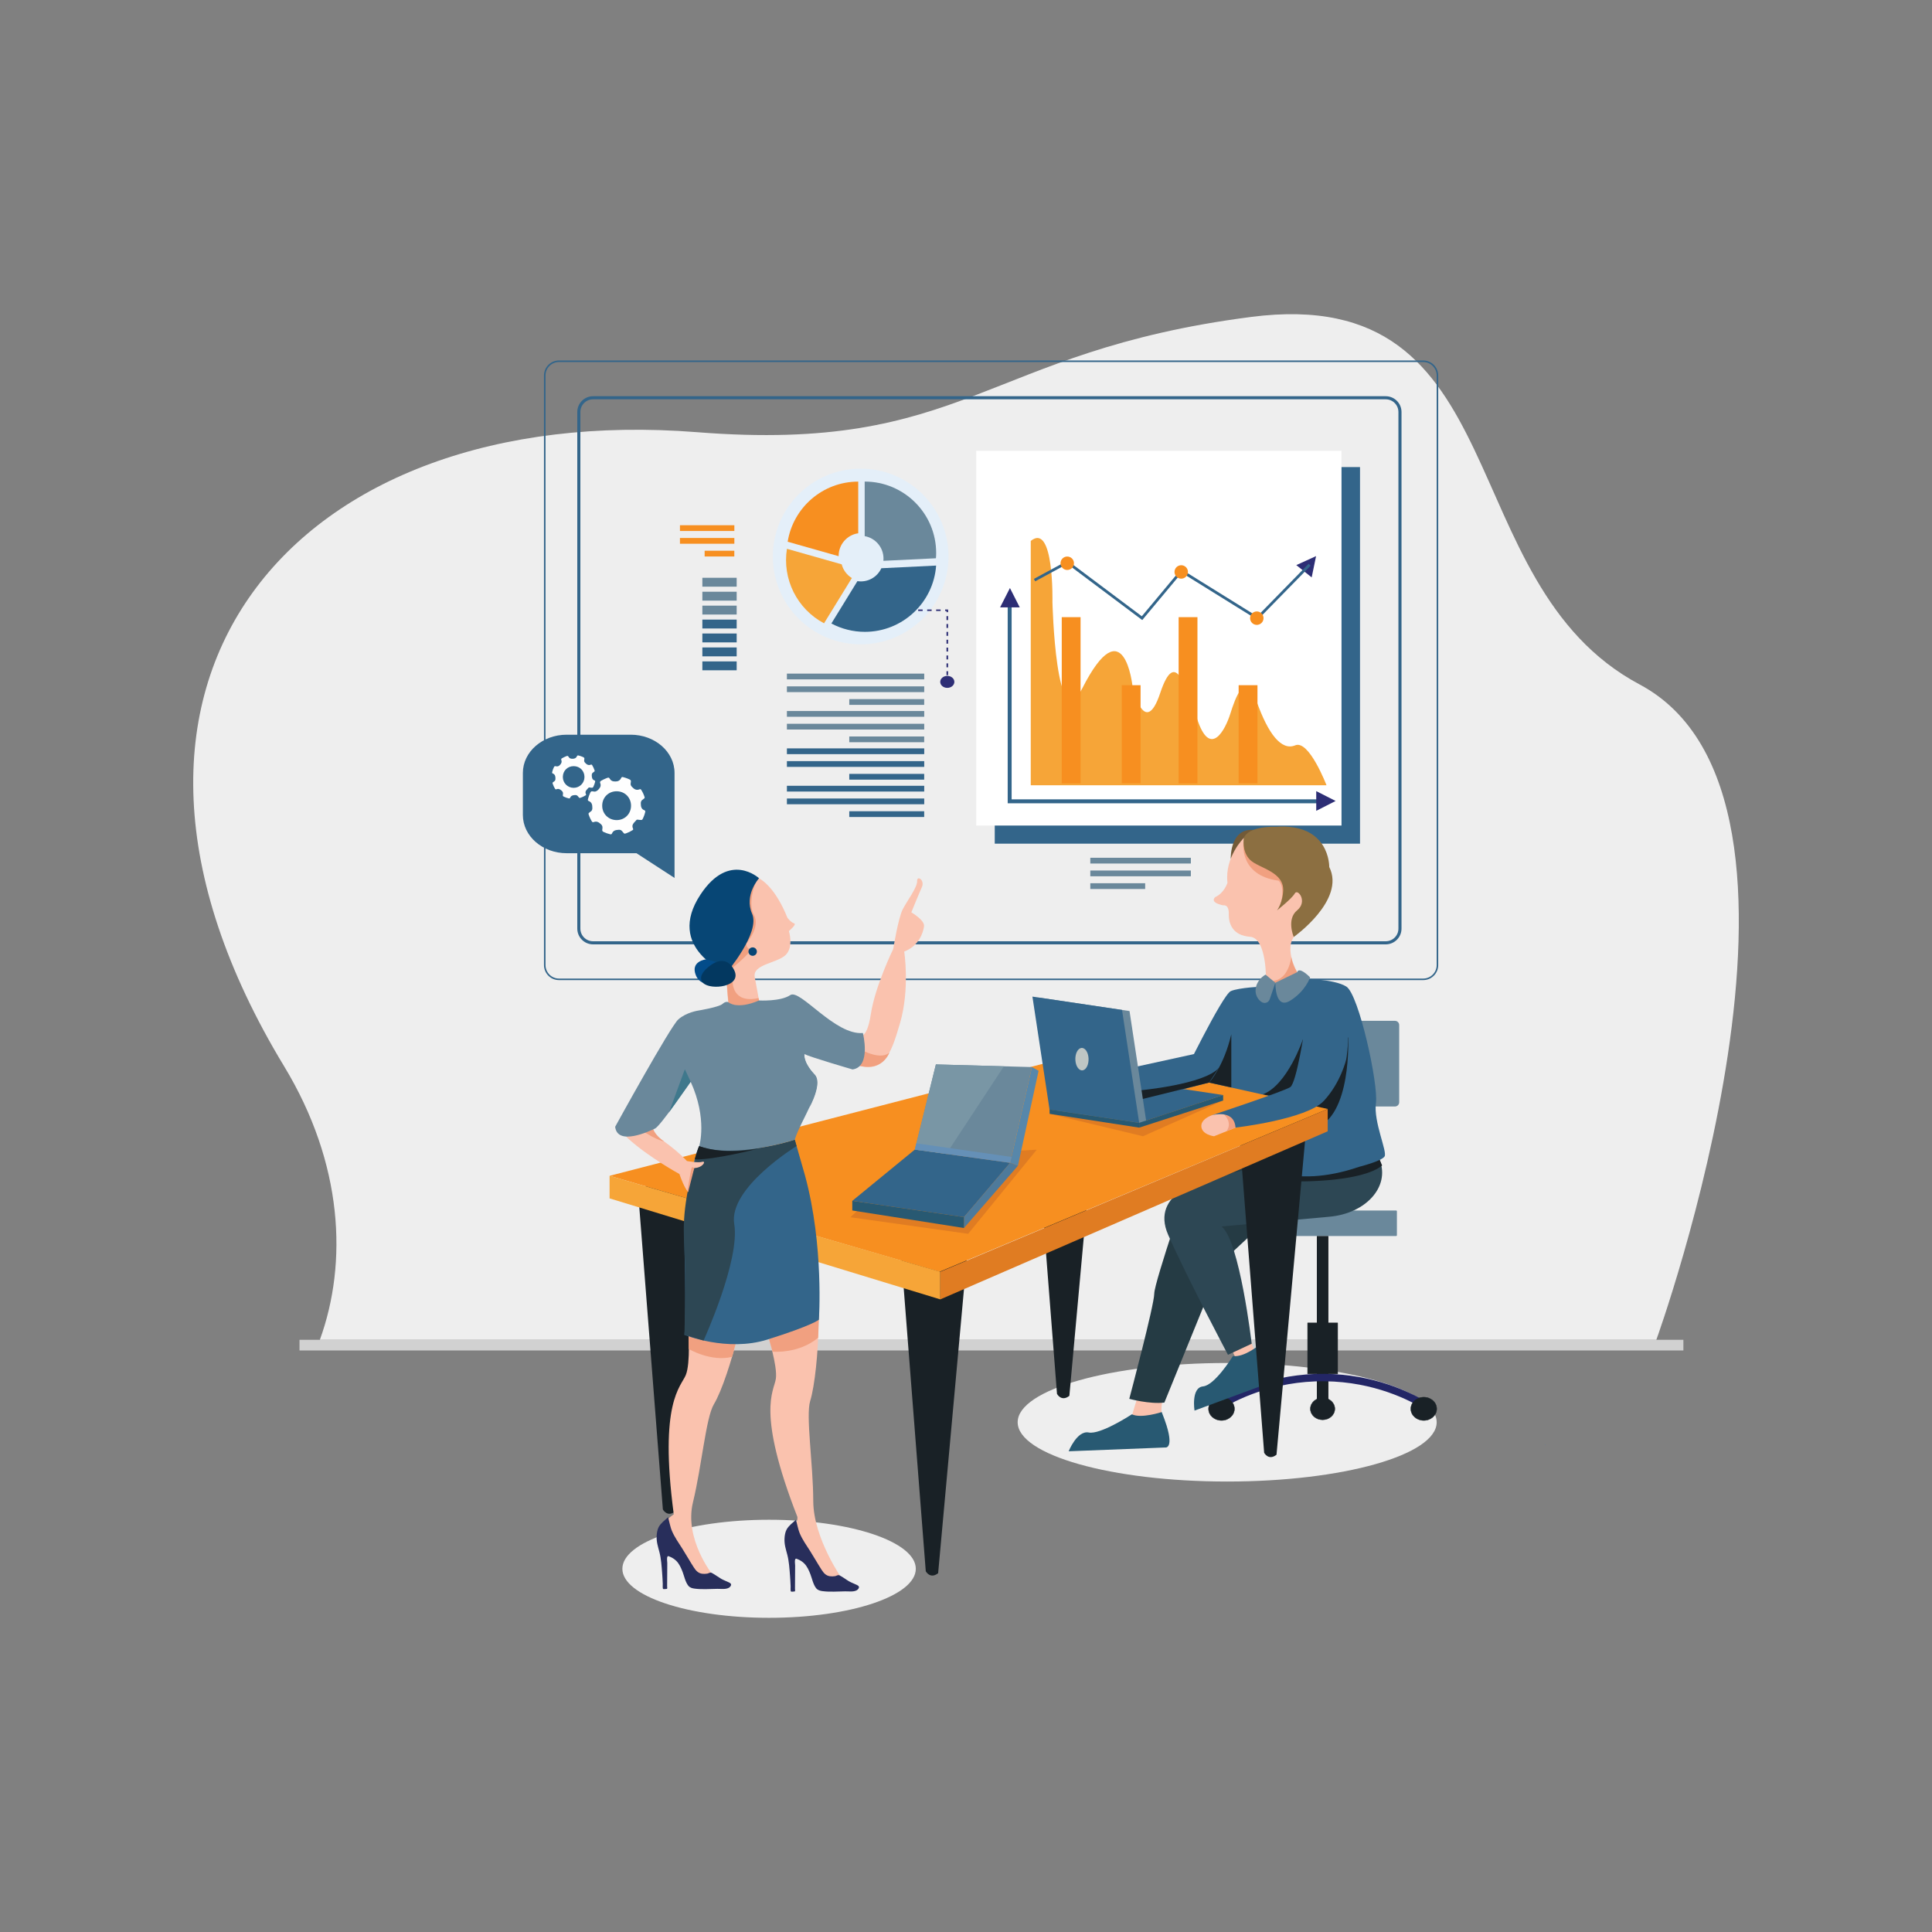 <svg xmlns="http://www.w3.org/2000/svg" xmlns:xlink="http://www.w3.org/1999/xlink" id="Layer_1" x="0px" y="0px" viewBox="0 0 5000 5000" style="enable-background:new 0 0 5000 5000;" xml:space="preserve">
<rect x="0" y="0" width="5000" height="5000" fill="#808080" stroke="none"/>
<style type="text/css">
	.st0{fill:#EEEEEE;}
	.st1{fill:#D1D1D1;}
	.st2{fill:#6A889B;}
	.st3{fill:#FAC2AE;}
	.st4{fill:#253B44;}
	.st5{fill:#192126;}
	.st6{fill:#192126;stroke:#192126;stroke-width:0.97;stroke-linecap:round;stroke-linejoin:round;}
	.st7{fill:#232666;}
	.st8{fill:#285972;}
	.st9{fill:#2D4754;}
	.st10{fill:#33658A;}
	.st11{fill:none;stroke:#33658A;stroke-width:8;stroke-miterlimit:10;}
	.st12{fill:#E4EFF9;}
	.st13{fill:#FFFFFF;}
	.st14{fill:#F6A538;}
	.st15{fill:#F78F20;}
	.st16{fill:#2D2E75;}
	.st17{fill:none;stroke:#33658A;stroke-width:4;stroke-miterlimit:10;}
	.st18{fill:#282E5B;}
	.st19{fill:#F1A080;}
	.st20{fill:#E07C22;}
	.st21{fill:#725A38;}
	.st22{fill:#074675;}
	.st23{fill:#034C8A;}
	.st24{fill:#BEC6C4;}
	.st25{fill:#5787AA;}
	.st26{fill:#4E7A9B;}
	.st27{fill:#7996A5;}
	.st28{fill:#8C6F41;}
	.st29{fill:#FEFEFE;}
	.st30{fill:#3F788C;}
	.st31{fill:#033860;}
	.st32{fill:#6590B7;}
	.st33{fill:#346EC1;}
	.st34{fill:#FFFFFF;stroke:#F78F20;stroke-width:8;stroke-miterlimit:10;}
	.st35{fill:#FFFFFF;stroke:#33658A;stroke-width:8;stroke-miterlimit:10;}
</style>
<ellipse class="st0" cx="1990.4" cy="4060" rx="379.7" ry="126.9"></ellipse>
<ellipse class="st0" cx="3175.9" cy="3680.8" rx="542.2" ry="153.4"></ellipse>
<rect x="775.1" y="3467.4" class="st1" width="3581.5" height="27.6"></rect>
<path class="st0" d="M827.8,3467.4h3458.8c0,0,508-1402.3-43.4-1696.1c-492.9-262.7-312.4-1040.9-1005.9-951  s-735.9,353.2-1433.3,298.2c-1036.9-81.7-1674.2,641.7-1068.7,1641C888.2,3011.9,900.2,3267.9,827.8,3467.4z"></path>
<path class="st2" d="M3447.1,2641.9h163c6.1,0,11,4.9,11,11v199.7c0,6.1-4.9,11-11,11h-163c-6.1,0-11-4.9-11-11v-199.7  C3436.1,2646.9,3441,2641.9,3447.1,2641.9z"></path>
<path class="st3" d="M2945.8,3609.1l-23.2,76.9l96.6,3.6c0,0-30.2-20.3,0-106.1S2945.8,3609.1,2945.8,3609.1z"></path>
<polygon class="st3" points="3182,3481 3212.1,3544.5 3252.3,3512.8 3217.1,3415.9 "></polygon>
<path class="st4" d="M3087.5,3027.6c0,0-100.3,290.5-100.3,320.2s-64.6,272.3-64.6,272.3s52.3,14.5,90.8,9.7l147.7-362.9  l323.1-300.7C3484.2,2966.2,3493.1,2857.6,3087.5,3027.6z"></path>
<path class="st2" d="M3613.2,3198.8h-380.4c-1.1,0-2-0.9-2-2v-62c0-1.1,0.9-2,2-2h380.4c1.1,0,2,0.9,2,2v62  C3615.2,3197.9,3614.3,3198.8,3613.2,3198.8z"></path>
<rect x="3408" y="3198.8" class="st5" width="29.9" height="434.3"></rect>
<rect x="3384.1" y="3423.7" class="st6" width="77.8" height="131.9"></rect>
<path class="st7" d="M3161.2,3646c34.8-20.8,131.5-72.7,267.3-71.3c129.2,1.4,221,50.2,256.2,71.3v-21.9  c-37-21.2-128.6-67.3-256.2-68.6c-134.1-1.4-230.6,47.6-267.3,68.6V3646z"></path>
<path class="st6" d="M3651.2,3646c0-16.6,15-30.1,33.5-30.1s33.5,13.5,33.5,30.1s-15,30.1-33.5,30.1S3651.2,3662.7,3651.2,3646z"></path>
<path class="st6" d="M3127.7,3646c0-16.6,15-30.1,33.5-30.1s33.5,13.5,33.5,30.1s-15,30.1-33.5,30.1S3127.7,3662.7,3127.7,3646z"></path>
<path class="st6" d="M3391.3,3646c0-15.7,14.2-28.5,31.6-28.5s31.6,12.7,31.6,28.5s-14.1,28.4-31.6,28.4S3391.3,3661.8,3391.3,3646z  "></path>
<path class="st8" d="M3190.8,3509.4L3190.8,3509.4l-0.2,0.4c-3.5,5.6-47.2,75.2-77.2,78.2c-31.3,3.1-22,62.6-22,62.6l224.2-82.7  c0,0,24.4-1.7-26.3-56.2c-8.1-8.8-18.1-18.9-30.6-30.6l0,0C3258.7,3481,3219.4,3513.6,3190.8,3509.4z"></path>
<path class="st9" d="M3121.8,3052.8c0,0-147.1,32.7-98.6,142.9s154.8,310.5,154.8,310.5l61.4-28.7c0,0-31.2-266.8-78-303.4  l279.1-25.2c94.5-8.5,156.4-77.4,130.6-145.3l-22.3-58.5L3121.8,3052.8z"></path>
<path class="st5" d="M3367.9,3057.4c0,0,157.2,1.3,209-41.1l-11-26.2l-204.6,33.6L3367.9,3057.4z"></path>
<path class="st10" d="M3268.9,2553.1c0,0-62.8,2.6-83.6,11.9c-21.9,9.8-128.5,229.5-128.5,229.5L3309,2870l-59.6,139.6  c0,0,89.7,71.3,268,10.1c0,0,57.9-14.5,65.8-26.7s-29-89.6-22.3-138.4s-44.1-281-76.6-301.4s-117.2-20.4-117.2-20.4  S3270,2541.2,3268.9,2553.1z"></path>
<path class="st5" d="M3372.1,2689.3c0,0-40.2,119.8-104.9,143.2l78.4,12.3l44.9-129.3L3372.1,2689.3z"></path>
<path class="st5" d="M3489,2684.3c0,0,10.3,206.1-87.5,236.2s-23.4-100.3-23.4-100.3L3489,2684.3z"></path>
<path class="st11" d="M3586.2,2440H1534.9c-20.4,0-36.9-16.5-36.9-36.9V1066.3c0-20.4,16.5-36.9,36.9-36.9h2051.3  c20.4,0,36.9,16.5,36.9,36.9v1336.8C3623.2,2423.5,3606.6,2440,3586.2,2440z"></path>
<circle class="st12" cx="2227.4" cy="1440.2" r="227.3"></circle>
<rect x="2574.4" y="1208.8" class="st10" width="945.3" height="974.6"></rect>
<rect x="2526.5" y="1166.7" class="st13" width="945.3" height="969.8"></rect>
<path class="st14" d="M2667.7,2032.3H3433c0,0-45.2-118.3-81-103.4s-70.1-29.8-99.7-113.4s-55.2-9.9-68.3,31.8  s-50.1,111.4-82.8,21.9s-58.1-196.8-98.6-75.6s-71.7-17.9-71.7-17.9s-21.8-207.3-130.1,6c-68.5,135-77.1-223.7-77.1-223.7  s4.7-207.3-56.1-158.1V2032.3z"></path>
<rect x="2747.8" y="1597.2" class="st15" width="48.7" height="430.2"></rect>
<rect x="2903.1" y="1773.3" class="st15" width="48.7" height="254"></rect>
<rect x="3050.3" y="1597.2" class="st15" width="48.7" height="430.2"></rect>
<rect x="3205.6" y="1773.3" class="st15" width="48.7" height="254"></rect>
<polygon class="st10" points="3417.7,2078.9 2607.9,2078.9 2607.9,1544.3 2618.1,1544.3 2618.1,2068.7 3417.7,2068.7 "></polygon>
<g>
	<rect x="1759.7" y="1359.3" class="st15" width="140.8" height="14.9"></rect>
	<rect x="1759.7" y="1392.3" class="st15" width="140.8" height="14.9"></rect>
	<rect x="1823.6" y="1425.3" class="st15" width="76.8" height="14.9"></rect>
</g>
<g>
	<rect x="2821.7" y="2219.9" class="st2" width="260.2" height="14.9"></rect>
	<rect x="2821.7" y="2252.9" class="st2" width="260.2" height="14.9"></rect>
	<rect x="2821.7" y="2285.8" class="st2" width="142" height="14.9"></rect>
</g>
<rect x="2289.1" y="1577.4" class="st16" width="5.6" height="3.8"></rect>
<path class="st16" d="M2306.3,1577.4h11.7v3.8h-11.6L2306.3,1577.4z M2329.6,1577.4h11.6v3.8h-11.6V1577.4z M2352.9,1577.4h11.6v3.8  h-11.6L2352.9,1577.4z M2376.2,1577.4h11.6v3.8h-11.6V1577.4z M2399.5,1577.4h11.6v3.8h-11.6V1577.4z M2422.7,1577.4h11.6v3.8h-11.6  V1577.4z"></path>
<polygon class="st16" points="2446,1577.4 2453.7,1577.4 2453.7,1584.3 2449.5,1584.3 2449.5,1581.2 2446,1581.2 "></polygon>
<path class="st16" d="M2449.5,1594.5h4.2v10.2h-4.2V1594.5z M2449.5,1614.9h4.2v10.2h-4.2V1614.9z M2449.5,1635.3h4.2v10.2h-4.2  V1635.3z M2449.5,1655.6h4.2v10.2h-4.2V1655.6z M2449.5,1676h4.2v10.2h-4.2V1676z M2449.5,1696.4h4.2v10.2h-4.2V1696.4z   M2449.5,1716.8h4.2v10.2h-4.2V1716.8z M2449.5,1737.1h4.2v10.2h-4.2V1737.1z"></path>
<rect x="2449.5" y="1757.5" class="st16" width="4.2" height="5.1"></rect>
<ellipse class="st16" cx="2451.6" cy="1764.7" rx="18.3" ry="15.5"></ellipse>
<ellipse class="st16" cx="2289.1" cy="1581.4" rx="18.3" ry="15.5"></ellipse>
<polygon class="st16" points="2588.2,1571.9 2639.1,1571.9 2613.7,1521.8 "></polygon>
<polygon class="st16" points="3406.4,2047.4 3406.4,2098.4 3456.6,2072.9 "></polygon>
<polygon class="st16" points="3354.8,1462.5 3394.6,1494.3 3406,1439.2 "></polygon>
<path class="st15" d="M2170.4,1438.6c0,0.3,0,0.6,0,0.8l-131.9-37.4c14.1-88.2,90.5-155.6,182.6-155.6v133.7  C2192,1384.3,2170.4,1409.2,2170.4,1438.6z"></path>
<path class="st14" d="M2036.6,1420.3l141.7,40.2c3.8,14.8,13.3,27.5,26.3,35.5l-72,117.1C2062.7,1576,2024.1,1498.5,2036.6,1420.3  L2036.6,1420.3z"></path>
<path class="st2" d="M2237.8,1387.5v-141.2c102.1,0,185,82.8,185,185c0,4.5-0.2,9-0.6,13.5l-136,6.6c0.2-1.9,0.3-3.8,0.3-5.8  C2286.5,1417,2266,1392.5,2237.8,1387.5z"></path>
<path class="st10" d="M2280.9,1470.6l141.8-6.9c-6.9,95.8-86.8,171.5-184.4,171.5c-30.2,0-60-7.4-86.7-21.6l67.4-109.6  C2244.8,1508,2270.1,1494.3,2280.9,1470.6L2280.9,1470.6z"></path>
<polygon class="st10" points="2956.1,1604.7 2762.2,1459.4 2679.1,1504.4 2675.7,1498.2 2762.9,1450.9 2955,1594.9 3056.8,1472.9   3253.6,1595.2 3386.8,1459 3391.9,1464 3254.6,1604.3 3058.3,1482.3 "></polygon>
<circle class="st15" cx="2762" cy="1457.7" r="17.4"></circle>
<circle class="st15" cx="3057" cy="1480.2" r="17.4"></circle>
<circle class="st15" cx="3252.6" cy="1599.8" r="17.4"></circle>
<g>
	<rect x="2036.5" y="1743.3" class="st2" width="355.4" height="14.9"></rect>
	<rect x="2036.5" y="1776.3" class="st2" width="355.4" height="14.9"></rect>
	<rect x="2197.9" y="1809.3" class="st2" width="193.9" height="14.9"></rect>
	<rect x="2036.5" y="1840.1" class="st2" width="355.4" height="14.9"></rect>
	<rect x="2036.5" y="1873.1" class="st2" width="355.4" height="14.9"></rect>
	<rect x="2197.9" y="1906" class="st2" width="193.9" height="14.9"></rect>
	<rect x="2036.5" y="1936.8" class="st10" width="355.4" height="14.9"></rect>
	<rect x="2036.5" y="1969.8" class="st10" width="355.4" height="14.9"></rect>
	<rect x="2197.9" y="2002.8" class="st10" width="193.9" height="14.9"></rect>
	<rect x="2036.5" y="2033.6" class="st10" width="355.4" height="14.9"></rect>
	<rect x="2036.5" y="2066.5" class="st10" width="355.4" height="14.9"></rect>
	<rect x="2197.9" y="2099.5" class="st10" width="193.9" height="14.9"></rect>
</g>
<g>
	<rect x="1817.7" y="1495.3" class="st2" width="88.8" height="23"></rect>
	<rect x="1817.7" y="1531.4" class="st2" width="88.8" height="23"></rect>
	<rect x="1817.7" y="1567.4" class="st2" width="88.8" height="23"></rect>
	<rect x="1817.7" y="1603.5" class="st10" width="88.8" height="23"></rect>
	<rect x="1817.7" y="1639.5" class="st10" width="88.8" height="23"></rect>
	<rect x="1817.7" y="1675.6" class="st10" width="88.8" height="23"></rect>
	<rect x="1817.7" y="1711.7" class="st10" width="88.8" height="23"></rect>
</g>
<path class="st17" d="M3683.2,2534.5H1446.7c-20.4,0-36.9-16.5-36.9-36.9V971.8c0-20.4,16.5-36.9,36.9-36.9h2236.5  c20.4,0,36.9,16.5,36.9,36.9v1525.8C3720.1,2518,3703.6,2534.5,3683.2,2534.5z"></path>
<polygon class="st18" points="3165.5,2833.9 2950.6,2905.2 2716.4,2871.8 2718.7,2861.7 2964.9,2803.8 "></polygon>
<path class="st5" d="M2331,3234l64.9,832.4c0,0,11.3,21.3,32,5l79-868.4L2331,3234z"></path>
<path class="st5" d="M1650.6,3074.1l64.9,832.4c0,0,11.3,21.3,32,5l79-868.4L1650.6,3074.1z"></path>
<path class="st5" d="M2670.6,2775l64.9,832.4c0,0,11.3,21.3,32,5l79-868.4L2670.6,2775z"></path>
<path class="st5" d="M3206.7,2927.4l64.9,832.4c0,0,11.3,21.3,32,5l79-868.4L3206.7,2927.4z"></path>
<polygon class="st15" points="1577.6,3043 2431.6,3291.3 3436.1,2870 2796.5,2727.9 "></polygon>
<path class="st3" d="M3149,2882.1c0,0-40,8.9-40,31.7s32.9,26.8,32.9,26.8l55.7-22.3c0,0,6.7-21.7,0-30.6S3149,2882.1,3149,2882.1z"></path>
<path class="st19" d="M3168.1,2884.4c0,0,22.7,20.2,6.1,43.2l34.4-14.1C3208.7,2913.5,3184.4,2872.2,3168.1,2884.4z"></path>
<polygon class="st20" points="2716.4,2882.6 2958,2940.6 3165.5,2848.1 "></polygon>
<polygon class="st10" points="3165.5,2833.9 2950.6,2905.2 2716.4,2871.8 2718.7,2861.7 2964.9,2803.8 "></polygon>
<polygon class="st10" points="3090.1,2727.9 2897.3,2770.1 2922.6,2855.2 3129.1,2801.6 "></polygon>
<path class="st5" d="M2948.2,2822c0,0,169.8-15.2,206.6-58.9l-25.7,38.6l-188.1,46.4L2948.2,2822z"></path>
<path class="st21" d="M3185.1,2222.3c0,0-2.7-95.1,77.5-70.6L3185.1,2222.3z"></path>
<polygon class="st20" points="2367.4,2993.7 2683.1,2975.4 2505.6,3193.1 2200.8,3150.2 "></polygon>
<polygon class="st14" points="1577.6,3043 1577.6,3101.4 2433.5,3362.8 2433.5,3291.3 "></polygon>
<polygon class="st20" points="2433.5,3291.3 3436.1,2870 3436.1,2927.8 2433.5,3362.8 "></polygon>
<path class="st3" d="M1907.5,2264.9c0,0,71.9-33.4,130.4,110.3c0,0,8.9,12.1,17.1,14.3s-13.4,20.1-13.4,20.1s13.4,41.6-8.9,62.4  s-85.4,23.8-79.5,56.4s14.1,76.5,14.1,76.5s-78.7,24.5-83.2-16.4c-2.7-23.7-3.9-47.5-3.7-71.3  C1880.4,2517.3,1738.5,2311.2,1907.5,2264.9z"></path>
<path class="st19" d="M1955.2,2285.5c0,0-21.2,51.7-3.9,82.9s-19.5,72.9-19.5,72.9s-2.1,11.2,9,15.1s-60.3,60.9-60.3,60.9  l26.9-129.8C1907.3,2387.6,1932.9,2250.5,1955.2,2285.5z"></path>
<path class="st22" d="M1964.4,2272.9c0,0-39.4,43.1-17.9,92.1s-66.1,152.3-66.1,152.3s-159.1-63.4-67.6-202.1  C1887.8,2201.6,1964.4,2272.9,1964.4,2272.9z"></path>
<path class="st23" d="M1826.6,2482.9c0,0-40.5,4.7-25.7,41.1s71.3,27.5,86.2,0S1826.6,2482.9,1826.6,2482.9z"></path>
<path class="st3" d="M1781.3,3441.5c0,0,6.2,85.9-6.4,116.9s-69.8,69.9-31.2,360.5c-10.2,7.5-19.9,15.7-29,24.5  c-17.7,17.5,86.9,140.5,86.9,140.5l42.3-8.9c0,0-73.6-91.9-50.5-187.1s33.4-219.2,54.2-253.8s46.1-113.6,63.1-181.6  S1781.3,3441.5,1781.3,3441.5z"></path>
<path class="st19" d="M1782.2,3457.7v33.3c0,0,57.1,34.2,112.5,20.5l12.5-46.6L1782.2,3457.7z"></path>
<path class="st3" d="M1986.2,3453c0,0,26.6,82.2,21.7,115.2s-51.2,83.7,55.8,357.7c0,0,2.4,25.4-22.3,30.4s103.5,141.9,103.5,141.9  l36.4-9c0,0-76.3-106.9-76.6-204.6s-19.8-220.7-7.9-259.1s21-127.6,21.3-197.6S1986.2,3453,1986.2,3453z"></path>
<path class="st19" d="M1990.4,3466.1l9,32c0,0,67.5,6.3,117.9-36.1l2.6-59.9L1990.4,3466.1z"></path>
<path class="st18" d="M1733.3,3943.8c1.6,6.1,3.1,12.2,5.6,18.1c6.9,16.4,17.7,31.3,27.1,46.2c10.2,16.1,19.5,32.8,29.9,48.8  c5.3,8.1,11.2,14.5,21,15.9c4.5,0.6,9.1,0.5,13.5-0.3c2.7-0.5,5.5-2.4,8.2-2.6c2.3-0.2,4.5,1.3,6.4,2.4c7.3,4.1,14.1,9.4,21.4,13.6  c6.4,3.7,13.3,6,19.8,9.2c2,1,4.9,2.3,5.7,4.8c1,3.7-2.7,7.5-5.4,9.1c-8.3,4.8-20.8,2.8-29.9,2.9c-19.2,0.2-39.2,2-58.4-0.5  c-6.3-0.8-12.7-2.3-16.9-7.6c-7.8-9.9-10.5-24.7-14.9-36.2c-3.8-9.7-8.2-19.8-15.5-27.4c-5.3-5.4-11.8-9.5-18.9-12.1  c-2.4-0.9-3.6-1.7-4.8,0.9c-1.9,4.3-0.3,11.6-0.3,16.2c-0.1,9.4-0.4,56.5-0.4,59.9c0,1.4,0.6,4.8,0,6c-0.8,1.5,0.3,0.6-2.2,1.1  c-1.2,0.2-7.2,0.8-8.2,0c-1.6-1.2-0.8-10.7-0.9-13.4c-0.3-9.3-0.9-18.7-1.6-28c-1.4-17.9-2.5-36.4-7-53.8  c-3.7-14.3-7.9-26.4-7.2-41.5c0.4-8,1.6-16.4,5.3-23.5c5.4-10.2,16.2-18,24.4-25.5L1733.3,3943.8z"></path>
<path class="st18" d="M2064.2,3950.3c1.6,6.1,3.1,12.2,5.6,18.1c6.9,16.4,17.6,31.3,27.1,46.2c10.2,16.1,19.5,32.8,29.9,48.8  c5.3,8.1,11.2,14.5,21,15.9c4.5,0.6,9.1,0.5,13.5-0.3c2.7-0.5,5.5-2.4,8.2-2.6c2.3-0.2,4.5,1.3,6.4,2.4c7.4,4.1,14.1,9.4,21.4,13.6  c6.4,3.7,13.2,6,19.8,9.2c2,1,4.9,2.3,5.7,4.8c1.1,3.7-2.7,7.5-5.4,9.1c-8.3,4.8-20.8,2.8-29.9,2.9c-19.2,0.2-39.2,2-58.4-0.5  c-6.3-0.8-12.7-2.3-16.9-7.6c-7.8-9.9-10.5-24.7-14.9-36.2c-3.8-9.8-8.2-19.8-15.5-27.4c-5.3-5.4-11.8-9.5-18.9-12.1  c-2.4-0.9-3.6-1.7-4.8,1c-1.9,4.3-0.3,11.6-0.3,16.2c-0.1,9.4-0.4,56.5-0.4,59.9c0,1.4,0.6,4.8,0,6c-0.9,1.5,0.3,0.6-2.2,1.1  c-1.2,0.2-7.2,0.8-8.2,0c-1.6-1.2-0.8-10.7-0.9-13.4c-0.3-9.3-0.9-18.7-1.6-28c-1.4-17.9-2.5-36.4-7-53.8  c-3.7-14.3-7.9-26.4-7.2-41.5c0.4-8,1.6-16.4,5.3-23.5c5.4-10.2,16.2-18,24.4-25.5L2064.2,3950.3z"></path>
<path class="st3" d="M3219,2168.6c0,0-50.1,49-42.3,115.9c0,0-7.8,26.2-31.8,37.3c0,0-16.7,13.4,20.6,21.2c0,0,15.2-3.9,14.6,22.3  s10.5,55.7,55.1,59.1s41.2,117,41.2,117s65.8,10,87.5-13.4c0,0-42.3-64.1-15.6-103.1s107.7-112.6,66.1-186.1  S3219,2168.6,3219,2168.6z"></path>
<path class="st19" d="M3341.9,2476.7c0,0-6.2,58.5-47.4,61.6l21.6,20.7l44.4-36.7C3360.4,2522.3,3344.4,2497.5,3341.9,2476.7z"></path>
<path class="st19" d="M3218.2,2179.5c0,0-13.4,85.8,90.8,99.7c0,0,15.9,11.4,7.1,53.1s33-110,33-110L3218.2,2179.5z"></path>
<path class="st8" d="M2929.3,3660.2L2929.3,3660.2l-0.4,0.3c-6.1,3.9-81.9,52.6-111.1,46.8c-30.4-6-52.1,48.6-52.1,48.6l249.2-9.8  c0,0,23.3,5.3,4.3-56.5c-3.1-9.9-7.2-21.5-12.7-35.2l0,0C3006.5,3654.4,2953.6,3671.9,2929.3,3660.2z"></path>
<path class="st3" d="M2222.6,2678.7c0,0,20.1,17.8,31.2-54.6s57.9-168.2,57.9-168.2s12.8-79.7,24.5-102.5s37.9-56.8,37.3-73  s20.6-2.8,12.3,15.6s-27.3,65.2-27.3,65.2s35.1,20.1,32.9,36.2s-13.1,50.6-51.3,65.2c0,0,15,95.8-10.6,184.4s-44,133.2-119.8,107  L2222.6,2678.7z"></path>
<path class="st19" d="M2238.1,2721.1c0,0,41.9,21.6,63.5,3.3c0,0-18.9,54.9-89.2,30.5L2238.1,2721.1z"></path>
<path class="st19" d="M1896.1,2540.6c0,0-2,57.9,67.1,42.4l4.1,22c0,0-80.4,1.1-82.2-11.2l-4.6-55.4L1896.1,2540.6z"></path>
<polygon class="st2" points="2735.6,2874.3 2967.5,2908.8 2923.2,2616.6 2691.2,2582.1 "></polygon>
<polygon class="st10" points="2716.2,2871.4 2948.2,2905.9 2903.8,2613.7 2671.9,2579.2 "></polygon>
<path class="st24" d="M2783.1,2744c-1.1-16,5.6-30.2,15-31.8s17.9,10,19,26s-5.6,30.2-15,31.8S2784.2,2760,2783.1,2744z"></path>
<polygon class="st8" points="2716.2,2871.4 2948.2,2905.9 2948.2,2918.3 2716.4,2882.6 "></polygon>
<polygon class="st8" points="3165.5,2833.9 3165.5,2848.1 2948.2,2918.3 2948.2,2905.9 "></polygon>
<path class="st2" d="M3275.2,2522.3l25.4,21l-14.5,42.5c-1.3,4-4.2,7.2-8,8.8c-4.1,1.6-9.9,1.9-16.5-3.9  C3241.2,2572.8,3246.8,2539.1,3275.2,2522.3z"></path>
<path class="st2" d="M3357,2516l-56.3,27.3c0,0-1.6,71.3,38.5,46.3s51.3-60.2,51.3-60.2S3362.6,2500.3,3357,2516z"></path>
<path class="st10" d="M3377,2658.6c0,0-21.2,143.8-37.9,154.9s-205,73.5-205,73.5s59.5-19.1,63.5,31.2c0,0,183.9-21.2,228.4-69.1  s58.2-108.1,58.2-108.1s25.8-146-46.3-151.5C3437.9,2589.6,3392.5,2571.3,3377,2658.6z"></path>
<polygon class="st25" points="2670.7,2761.6 2687.9,2771.2 2634.4,3017 2614.3,3009.4 "></polygon>
<polygon class="st2" points="2422.1,2754.7 2670.7,2761.6 2614.3,3009.4 2367.6,2975.1 "></polygon>
<polygon class="st10" points="2205.7,3107.8 2494.8,3149.9 2614.3,3009.4 2367.6,2975.1 "></polygon>
<polygon class="st26" points="2494.8,3149.9 2494.8,3178.1 2634.4,3017 2614.3,3009.4 "></polygon>
<polygon class="st8" points="2205.7,3107.8 2494.8,3149.9 2494.8,3178.1 2205.7,3132.7 "></polygon>
<polygon class="st27" points="2422.1,2754.7 2598.1,2759.6 2448.9,2986.4 2367.6,2975.1 "></polygon>
<path class="st28" d="M3219,2168.6c0,0-6.2,34.4,16.1,56.6s92.1,30.5,85.4,84.7c0,0-1.5,26.1-15.6,46.1c0,0,38.7-30.5,46.1-43.9  s34.1,20.9,5.9,43.9s-8.7,68.9-8.7,68.9s135-95.6,91.9-181.1c0,0,2.5-114.4-139.5-104C3300.6,2139.8,3232.6,2136.4,3219,2168.6z"></path>
<path class="st10" d="M1466.6,2208.1h180.6l98.5,64v-271.8c0-54.6-50.8-98.9-113.4-98.9h-165.7c-62.6,0-113.4,44.3-113.4,98.9v108.9  C1353.2,2163.8,1403.9,2208.1,1466.6,2208.1z"></path>
<path class="st29" d="M1638.5,2145.8c0-0.4,0-0.8-0.1-1.1c-5.4-10.7,3.4-15.9,8.7-22.5c0.9-1.1,2.1-1,3.3-0.9c1.7,0.2,3.3,0.5,5,0.6  c6.6,0.5,6.6,0.5,9.3-5.4c2.1-4.6,3.8-9.4,5-14.4c0.6-2.3,0.4-4.2-1.9-5.1c-8.1-3.1-9.2-9.4-9.4-17.1c-0.2-5.1,1.1-8.1,5.1-10.6  c1.2-0.8,2.2-1.9,3.4-2.7c1.4-0.9,1.9-2.6,1.2-4.1c-2.1-6.4-4.9-12.6-8.6-18.3c-1-1.6-2.4-2.3-4-1.6c-8.2,3.5-14,0.2-19.7-5.9  c-2.8-3-4.3-5.3-3.6-9.5c1.3-8.3,1-8.4-6.9-11.8c-4.1-1.7-8.4-3.1-12.7-4.2c-2.2-0.6-3.9-0.3-4.8,1.8c-3.1,6.7-7.8,9.6-15.7,9.4  c-5.7-0.1-9.6-0.7-13-5.7c-3.5-5.2-3.8-4.9-9.7-2.7c-4.6,1.8-9.1,4-13.4,6.4c-2.6,1.5-3.8,3.3-2.7,6.1c2.6,6.6,0.6,11.2-4.2,16.5  c-4.6,5.1-8.9,6.7-14.9,5.1c-3.6-1-5.3,0.6-6.7,3.6c-2.5,5.4-4.5,10.9-5.9,16.7c-0.5,2-0.3,3.8,1.7,4.5c8.3,3.2,9.7,9.6,9.7,17.7  c0,4.7-0.8,7.7-4.8,10c-1.2,0.7-2.2,1.9-3.4,2.7c-1.5,0.9-2.2,2.7-1.4,4.4c2,6.3,4.8,12.4,8.3,18.1c1.2,1.9,2.7,2.6,4.6,1.8  c7.6-3,12.7-0.2,18.6,5.1c5.1,4.6,4.7,8.9,3.8,14c-0.6,3.4,0.6,5.1,3.5,6.4c5.3,2.5,10.9,4.5,16.7,5.9c2.2,0.5,4,0.3,4.8-1.8  c3.3-8,9.4-9.2,17.4-9.7c6.2-0.4,8.3,2.7,11.2,6.3c3.6,4.5,3.6,4.4,8.9,2.5c5.2-1.9,10.2-4.3,14.9-7.3  C1637.7,2148.3,1639.1,2147.4,1638.5,2145.8z M1595.8,2047.8c21.2,0,37.3,16.1,37.3,37.4c0,21-16.1,37.2-37.1,37.2  c-21.2,0-37.5-16.2-37.5-37.2C1558.5,2063.9,1574.6,2047.8,1595.8,2047.8L1595.8,2047.8z"></path>
<path class="st29" d="M1516.6,2056.4c0-0.3,0-0.6-0.1-0.8c-4.1-8.1,2.6-12,6.6-16.9c0.7-0.7,1.6-0.9,2.5-0.7  c1.3,0.1,2.5,0.3,3.8,0.5c4.9,0.4,5,0.4,7-4.1c1.6-3.5,2.8-7.1,3.7-10.8c0.4-1.8,0.3-3.2-1.5-3.8c-6.1-2.3-6.9-7.1-7.1-12.9  c-0.1-3.8,0.8-6.1,3.8-8c0.9-0.6,1.7-1.4,2.6-2c1-0.7,1.4-2,0.9-3.1c-1.6-4.8-3.7-9.5-6.4-13.8c-0.8-1.2-1.8-1.7-3-1.2  c-6.2,2.6-10.5,0.2-14.8-4.4c-2.1-2.3-3.2-4-2.7-7.2c1-6.3,0.8-6.3-5.2-8.9c-3.1-1.3-6.3-2.3-9.6-3.1c-1.7-0.4-2.9-0.2-3.6,1.4  c-2.3,5-5.9,7.2-11.8,7.1c-4.3-0.1-7.2-0.5-9.7-4.3c-2.6-3.9-2.9-3.7-7.3-2c-3.4,1.4-6.8,3-10,4.8c-2,1.1-2.9,2.5-2,4.6  c1.9,4.9,0.4,8.4-3.1,12.4s-6.7,5-11.2,3.8c-2.7-0.7-4,0.4-5,2.7c-1.9,4-3.4,8.2-4.4,12.5c-0.3,1.5-0.2,2.8,1.3,3.4  c6.2,2.4,7.3,7.2,7.2,13.3c0,3.5-0.6,5.8-3.6,7.5c-0.9,0.5-1.7,1.4-2.6,2c-1.2,0.6-1.6,2.1-1.1,3.3c1.5,4.7,3.6,9.3,6.2,13.6  c0.9,1.4,2,1.9,3.4,1.4c5.7-2.3,9.5-0.2,14,3.8c3.8,3.4,3.6,6.7,2.9,10.5c-0.5,2.6,0.4,3.8,2.6,4.8c4,1.9,8.2,3.4,12.5,4.4  c1.6,0.4,3,0.2,3.6-1.4c2.5-6,7.1-6.9,13.1-7.2c4.6-0.3,6.3,2,8.4,4.7c2.7,3.4,2.7,3.3,6.7,1.9c3.9-1.4,7.6-3.2,11.1-5.4  C1516.1,2058.3,1517.1,2057.7,1516.6,2056.4z M1484.6,1982.8c16,0,28,12.1,28,28.1c0,15.5-12.5,28-28,28s-28-12.5-28-28  C1456.6,1994.9,1468.7,1982.8,1484.6,1982.8z"></path>
<path class="st10" d="M1809.8,2966c0,0-42.7,94-38.2,274.5s-0.3,213.9-0.3,213.9s109.7,45.4,215,12.3c116.6-36.7,133-51.3,133-51.3  s13.4-191-35.7-372.4l-26.7-93.4C2056.8,2949.7,1916.6,2998.5,1809.8,2966z"></path>
<path class="st9" d="M2061.5,2966c0,0-176.9,108.3-161.3,201.9s-79.4,301.4-79.4,301.4l-49.5-14.8c0,0,4-150.6,0-220.4  s-4.3-127.4,38.6-268c0,0,103.5,29.2,247-16.3L2061.5,2966z"></path>
<path class="st3" d="M1684.6,2897.8c0,0-9.5,20.5,0,31s54,34.3,93.2,75.9c0,0,28.8,5.4,39.6,2.1s2.2,15.3-20.6,16.1  c0,0-15.2,33.6-15.8,62c0,0-9.7-8.7-22.7-46.6c0,0-78.3-42.6-132.6-91.6S1639.8,2838.5,1684.6,2897.8z"></path>
<path class="st19" d="M1608.5,2922.4c0,0,41.8-3.8,66.6,11.9c24.1,15.3,44.1,20.2,44.1,20.2s-44.3-28.5-26.3-56.8  C1714.8,2863.6,1608.5,2922.4,1608.5,2922.4z"></path>
<path class="st2" d="M1885.1,2593.8c0,0,21.3,20.4,79.2-4.6c0,0,55.7,3.2,80.9-13.9s115.9,104.7,187.9,98.1c0,0,22.3,87.6-26.7,94.3  c0,0-109.9-32-124.8-39.8c0,0-4.5,20.4,25.2,51.6s-32.7,115.1-50.1,170.1c0,0-157.1,51.2-247,16.3c0,0,21.6-70.6-22.3-166.4  c0,0-78,114.4-92.1,121.1s-97.3,46-103.3-4.5c0,0,142.6-259.2,163.4-277.8s52-23,52-23s53.5-8.9,62.4-17.1  S1885.1,2593.8,1885.1,2593.8z"></path>
<path class="st2" d="M2081.7,2727.9l-22.7-8.9c0,0,6.7,38.4,40.7,86.4c0,0,12.1,15.5-5.6,62.1c0,0,37.6-66.7,12.8-87.9  C2107,2779.6,2079.8,2751.6,2081.7,2727.9z"></path>
<polygon class="st30" points="1787.5,2799.6 1772.4,2767.1 1731.6,2878.3 "></polygon>
<path class="st19" d="M1796.8,3022.8c0,0-4.3-3.5-6.4-1.5s-11.5,61.1-11.5,61.1l2.1,2.4L1796.8,3022.8z"></path>
<path class="st31" d="M1837.3,2499.5c0,0,39.4-34.2,62.4,10.4s-61.3,53.6-80,33.9S1837.3,2499.5,1837.3,2499.5z"></path>
<circle class="st22" cx="1947.9" cy="2462.7" r="10.9"></circle>
<polygon class="st32" points="2367.6,2975.1 2371.6,2958.9 2617.8,2994.2 2614.3,3009.4 "></polygon>
<path class="st33" d="M3998.8,3738.9c0.3,0,0.5-0.2,0.5-0.5s-0.2-0.5-0.5-0.5s-0.5,0.2-0.5,0.5S3998.5,3738.9,3998.8,3738.9z"></path>
<path class="st5" d="M3186.6,2676.7v137.6l-57.5-12.7C3129.1,2801.6,3166.8,2761.3,3186.6,2676.7z"></path>
<path class="st5" d="M1961.1,2972.9c0,0-113.4,29.5-163.2,27.5c0,0,8.8-33.1,11.9-34.4C1809.8,2966,1863.7,2990.1,1961.1,2972.9z"></path>
</svg>